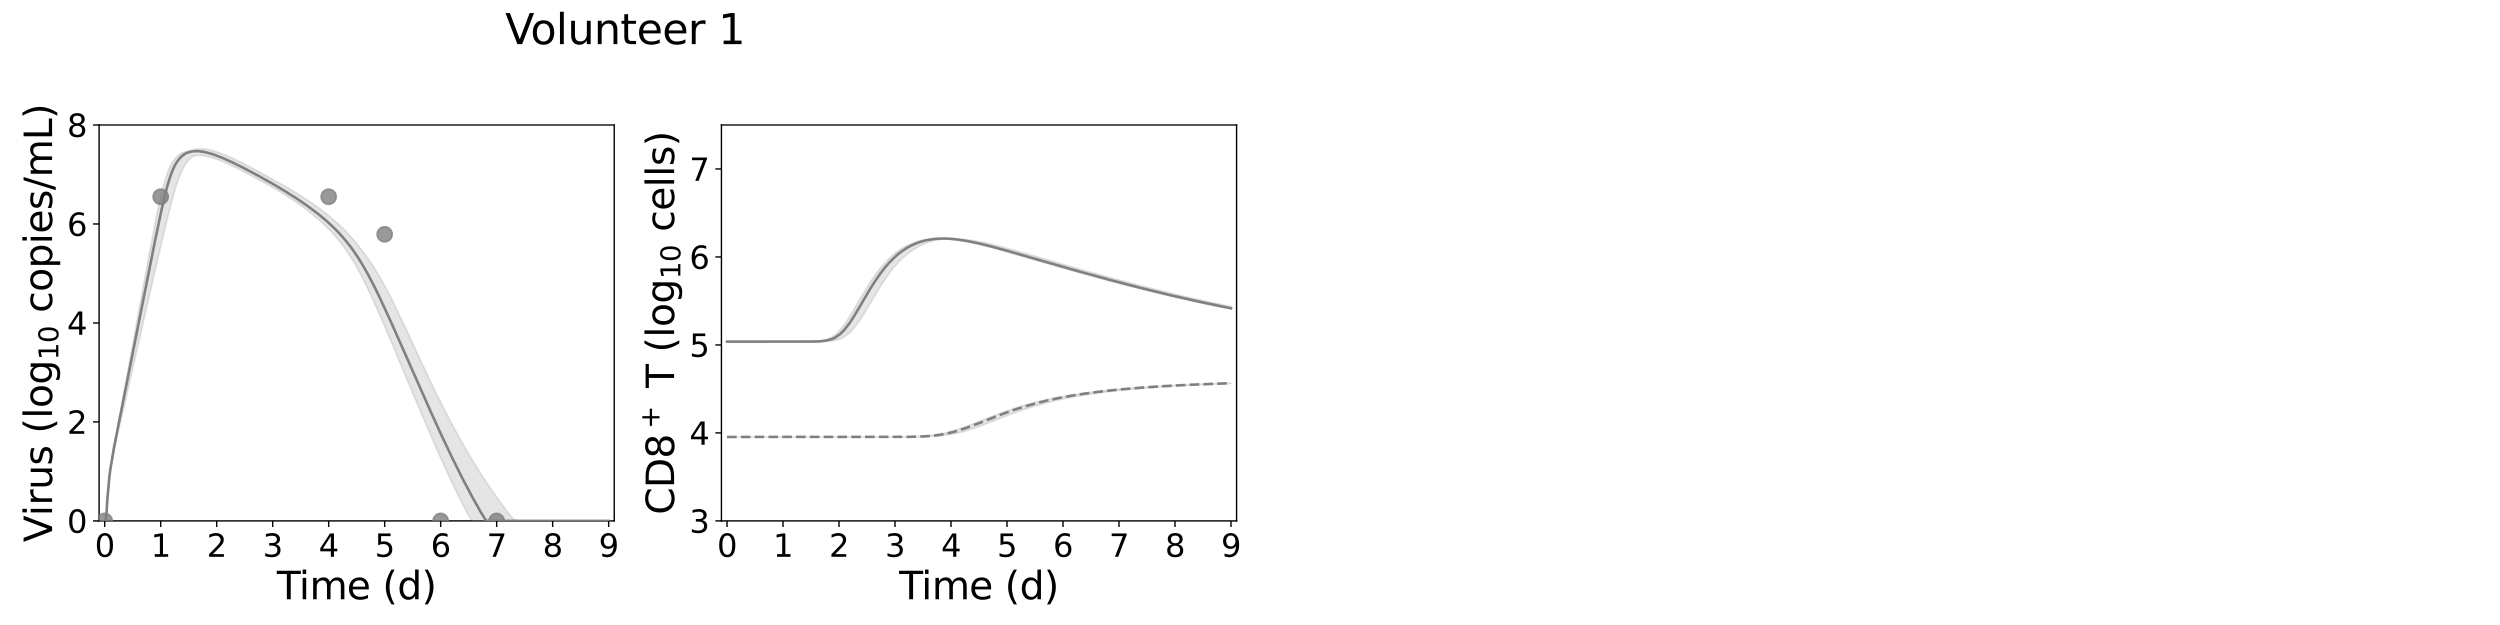 <?xml version="1.0" encoding="utf-8" standalone="no"?>
<!DOCTYPE svg PUBLIC "-//W3C//DTD SVG 1.1//EN"
  "http://www.w3.org/Graphics/SVG/1.1/DTD/svg11.dtd">
<svg xmlns:xlink="http://www.w3.org/1999/xlink" width="1440pt" height="360pt" viewBox="0 0 1440 360" xmlns="http://www.w3.org/2000/svg" version="1.1">
 <defs>
  <style type="text/css">*{stroke-linejoin: round; stroke-linecap: butt}</style>
 </defs>
 <g id="figure_1">
  <g id="patch_1">
   <path d="M 0 360 
L 1440 360 
L 1440 0 
L 0 0 
z
" style="fill: #ffffff"/>
  </g>
  <g id="axes_1">
   <g id="patch_2">
    <path d="M 57.08 300.04 
L 353.804 300.04 
L 353.804 72 
L 57.08 72 
z
" style="fill: #ffffff"/>
   </g>
   <g id="matplotlib.axis_1">
    <g id="xtick_1">
     <g id="line2d_1">
      <defs>
       <path id="m9ecac6d773" d="M 0 0 
L 0 3.5 
" style="stroke: #000000; stroke-width: 0.8"/>
      </defs>
      <g>
       <use xlink:href="#m9ecac6d773" x="60.305" y="300.04" style="stroke: #000000; stroke-width: 0.8"/>
      </g>
     </g>
     <g id="text_1">
      <!-- 0 -->
      <g transform="translate(54.579 320.717) scale(0.18 -0.18)">
       <defs>
        <path id="DejaVuSans-30" d="M 2034 4250 
Q 1547 4250 1301 3770 
Q 1056 3291 1056 2328 
Q 1056 1369 1301 889 
Q 1547 409 2034 409 
Q 2525 409 2770 889 
Q 3016 1369 3016 2328 
Q 3016 3291 2770 3770 
Q 2525 4250 2034 4250 
z
M 2034 4750 
Q 2819 4750 3233 4129 
Q 3647 3509 3647 2328 
Q 3647 1150 3233 529 
Q 2819 -91 2034 -91 
Q 1250 -91 836 529 
Q 422 1150 422 2328 
Q 422 3509 836 4129 
Q 1250 4750 2034 4750 
z
" transform="scale(0.016)"/>
       </defs>
       <use xlink:href="#DejaVuSans-30"/>
      </g>
     </g>
    </g>
    <g id="xtick_2">
     <g id="line2d_2">
      <g>
       <use xlink:href="#m9ecac6d773" x="92.558" y="300.04" style="stroke: #000000; stroke-width: 0.8"/>
      </g>
     </g>
     <g id="text_2">
      <!-- 1 -->
      <g transform="translate(86.832 320.717) scale(0.18 -0.18)">
       <defs>
        <path id="DejaVuSans-31" d="M 794 531 
L 1825 531 
L 1825 4091 
L 703 3866 
L 703 4441 
L 1819 4666 
L 2450 4666 
L 2450 531 
L 3481 531 
L 3481 0 
L 794 0 
L 794 531 
z
" transform="scale(0.016)"/>
       </defs>
       <use xlink:href="#DejaVuSans-31"/>
      </g>
     </g>
    </g>
    <g id="xtick_3">
     <g id="line2d_3">
      <g>
       <use xlink:href="#m9ecac6d773" x="124.81" y="300.04" style="stroke: #000000; stroke-width: 0.8"/>
      </g>
     </g>
     <g id="text_3">
      <!-- 2 -->
      <g transform="translate(119.084 320.717) scale(0.18 -0.18)">
       <defs>
        <path id="DejaVuSans-32" d="M 1228 531 
L 3431 531 
L 3431 0 
L 469 0 
L 469 531 
Q 828 903 1448 1529 
Q 2069 2156 2228 2338 
Q 2531 2678 2651 2914 
Q 2772 3150 2772 3378 
Q 2772 3750 2511 3984 
Q 2250 4219 1831 4219 
Q 1534 4219 1204 4116 
Q 875 4013 500 3803 
L 500 4441 
Q 881 4594 1212 4672 
Q 1544 4750 1819 4750 
Q 2544 4750 2975 4387 
Q 3406 4025 3406 3419 
Q 3406 3131 3298 2873 
Q 3191 2616 2906 2266 
Q 2828 2175 2409 1742 
Q 1991 1309 1228 531 
z
" transform="scale(0.016)"/>
       </defs>
       <use xlink:href="#DejaVuSans-32"/>
      </g>
     </g>
    </g>
    <g id="xtick_4">
     <g id="line2d_4">
      <g>
       <use xlink:href="#m9ecac6d773" x="157.063" y="300.04" style="stroke: #000000; stroke-width: 0.8"/>
      </g>
     </g>
     <g id="text_4">
      <!-- 3 -->
      <g transform="translate(151.337 320.717) scale(0.18 -0.18)">
       <defs>
        <path id="DejaVuSans-33" d="M 2597 2516 
Q 3050 2419 3304 2112 
Q 3559 1806 3559 1356 
Q 3559 666 3084 287 
Q 2609 -91 1734 -91 
Q 1441 -91 1130 -33 
Q 819 25 488 141 
L 488 750 
Q 750 597 1062 519 
Q 1375 441 1716 441 
Q 2309 441 2620 675 
Q 2931 909 2931 1356 
Q 2931 1769 2642 2001 
Q 2353 2234 1838 2234 
L 1294 2234 
L 1294 2753 
L 1863 2753 
Q 2328 2753 2575 2939 
Q 2822 3125 2822 3475 
Q 2822 3834 2567 4026 
Q 2313 4219 1838 4219 
Q 1578 4219 1281 4162 
Q 984 4106 628 3988 
L 628 4550 
Q 988 4650 1302 4700 
Q 1616 4750 1894 4750 
Q 2613 4750 3031 4423 
Q 3450 4097 3450 3541 
Q 3450 3153 3228 2886 
Q 3006 2619 2597 2516 
z
" transform="scale(0.016)"/>
       </defs>
       <use xlink:href="#DejaVuSans-33"/>
      </g>
     </g>
    </g>
    <g id="xtick_5">
     <g id="line2d_5">
      <g>
       <use xlink:href="#m9ecac6d773" x="189.315" y="300.04" style="stroke: #000000; stroke-width: 0.8"/>
      </g>
     </g>
     <g id="text_5">
      <!-- 4 -->
      <g transform="translate(183.589 320.717) scale(0.18 -0.18)">
       <defs>
        <path id="DejaVuSans-34" d="M 2419 4116 
L 825 1625 
L 2419 1625 
L 2419 4116 
z
M 2253 4666 
L 3047 4666 
L 3047 1625 
L 3713 1625 
L 3713 1100 
L 3047 1100 
L 3047 0 
L 2419 0 
L 2419 1100 
L 313 1100 
L 313 1709 
L 2253 4666 
z
" transform="scale(0.016)"/>
       </defs>
       <use xlink:href="#DejaVuSans-34"/>
      </g>
     </g>
    </g>
    <g id="xtick_6">
     <g id="line2d_6">
      <g>
       <use xlink:href="#m9ecac6d773" x="221.568" y="300.04" style="stroke: #000000; stroke-width: 0.8"/>
      </g>
     </g>
     <g id="text_6">
      <!-- 5 -->
      <g transform="translate(215.842 320.717) scale(0.18 -0.18)">
       <defs>
        <path id="DejaVuSans-35" d="M 691 4666 
L 3169 4666 
L 3169 4134 
L 1269 4134 
L 1269 2991 
Q 1406 3038 1543 3061 
Q 1681 3084 1819 3084 
Q 2600 3084 3056 2656 
Q 3513 2228 3513 1497 
Q 3513 744 3044 326 
Q 2575 -91 1722 -91 
Q 1428 -91 1123 -41 
Q 819 9 494 109 
L 494 744 
Q 775 591 1075 516 
Q 1375 441 1709 441 
Q 2250 441 2565 725 
Q 2881 1009 2881 1497 
Q 2881 1984 2565 2268 
Q 2250 2553 1709 2553 
Q 1456 2553 1204 2497 
Q 953 2441 691 2322 
L 691 4666 
z
" transform="scale(0.016)"/>
       </defs>
       <use xlink:href="#DejaVuSans-35"/>
      </g>
     </g>
    </g>
    <g id="xtick_7">
     <g id="line2d_7">
      <g>
       <use xlink:href="#m9ecac6d773" x="253.821" y="300.04" style="stroke: #000000; stroke-width: 0.8"/>
      </g>
     </g>
     <g id="text_7">
      <!-- 6 -->
      <g transform="translate(248.094 320.717) scale(0.18 -0.18)">
       <defs>
        <path id="DejaVuSans-36" d="M 2113 2584 
Q 1688 2584 1439 2293 
Q 1191 2003 1191 1497 
Q 1191 994 1439 701 
Q 1688 409 2113 409 
Q 2538 409 2786 701 
Q 3034 994 3034 1497 
Q 3034 2003 2786 2293 
Q 2538 2584 2113 2584 
z
M 3366 4563 
L 3366 3988 
Q 3128 4100 2886 4159 
Q 2644 4219 2406 4219 
Q 1781 4219 1451 3797 
Q 1122 3375 1075 2522 
Q 1259 2794 1537 2939 
Q 1816 3084 2150 3084 
Q 2853 3084 3261 2657 
Q 3669 2231 3669 1497 
Q 3669 778 3244 343 
Q 2819 -91 2113 -91 
Q 1303 -91 875 529 
Q 447 1150 447 2328 
Q 447 3434 972 4092 
Q 1497 4750 2381 4750 
Q 2619 4750 2861 4703 
Q 3103 4656 3366 4563 
z
" transform="scale(0.016)"/>
       </defs>
       <use xlink:href="#DejaVuSans-36"/>
      </g>
     </g>
    </g>
    <g id="xtick_8">
     <g id="line2d_8">
      <g>
       <use xlink:href="#m9ecac6d773" x="286.073" y="300.04" style="stroke: #000000; stroke-width: 0.8"/>
      </g>
     </g>
     <g id="text_8">
      <!-- 7 -->
      <g transform="translate(280.347 320.717) scale(0.18 -0.18)">
       <defs>
        <path id="DejaVuSans-37" d="M 525 4666 
L 3525 4666 
L 3525 4397 
L 1831 0 
L 1172 0 
L 2766 4134 
L 525 4134 
L 525 4666 
z
" transform="scale(0.016)"/>
       </defs>
       <use xlink:href="#DejaVuSans-37"/>
      </g>
     </g>
    </g>
    <g id="xtick_9">
     <g id="line2d_9">
      <g>
       <use xlink:href="#m9ecac6d773" x="318.326" y="300.04" style="stroke: #000000; stroke-width: 0.8"/>
      </g>
     </g>
     <g id="text_9">
      <!-- 8 -->
      <g transform="translate(312.599 320.717) scale(0.18 -0.18)">
       <defs>
        <path id="DejaVuSans-38" d="M 2034 2216 
Q 1584 2216 1326 1975 
Q 1069 1734 1069 1313 
Q 1069 891 1326 650 
Q 1584 409 2034 409 
Q 2484 409 2743 651 
Q 3003 894 3003 1313 
Q 3003 1734 2745 1975 
Q 2488 2216 2034 2216 
z
M 1403 2484 
Q 997 2584 770 2862 
Q 544 3141 544 3541 
Q 544 4100 942 4425 
Q 1341 4750 2034 4750 
Q 2731 4750 3128 4425 
Q 3525 4100 3525 3541 
Q 3525 3141 3298 2862 
Q 3072 2584 2669 2484 
Q 3125 2378 3379 2068 
Q 3634 1759 3634 1313 
Q 3634 634 3220 271 
Q 2806 -91 2034 -91 
Q 1263 -91 848 271 
Q 434 634 434 1313 
Q 434 1759 690 2068 
Q 947 2378 1403 2484 
z
M 1172 3481 
Q 1172 3119 1398 2916 
Q 1625 2713 2034 2713 
Q 2441 2713 2670 2916 
Q 2900 3119 2900 3481 
Q 2900 3844 2670 4047 
Q 2441 4250 2034 4250 
Q 1625 4250 1398 4047 
Q 1172 3844 1172 3481 
z
" transform="scale(0.016)"/>
       </defs>
       <use xlink:href="#DejaVuSans-38"/>
      </g>
     </g>
    </g>
    <g id="xtick_10">
     <g id="line2d_10">
      <g>
       <use xlink:href="#m9ecac6d773" x="350.578" y="300.04" style="stroke: #000000; stroke-width: 0.8"/>
      </g>
     </g>
     <g id="text_10">
      <!-- 9 -->
      <g transform="translate(344.852 320.717) scale(0.18 -0.18)">
       <defs>
        <path id="DejaVuSans-39" d="M 703 97 
L 703 672 
Q 941 559 1184 500 
Q 1428 441 1663 441 
Q 2288 441 2617 861 
Q 2947 1281 2994 2138 
Q 2813 1869 2534 1725 
Q 2256 1581 1919 1581 
Q 1219 1581 811 2004 
Q 403 2428 403 3163 
Q 403 3881 828 4315 
Q 1253 4750 1959 4750 
Q 2769 4750 3195 4129 
Q 3622 3509 3622 2328 
Q 3622 1225 3098 567 
Q 2575 -91 1691 -91 
Q 1453 -91 1209 -44 
Q 966 3 703 97 
z
M 1959 2075 
Q 2384 2075 2632 2365 
Q 2881 2656 2881 3163 
Q 2881 3666 2632 3958 
Q 2384 4250 1959 4250 
Q 1534 4250 1286 3958 
Q 1038 3666 1038 3163 
Q 1038 2656 1286 2365 
Q 1534 2075 1959 2075 
z
" transform="scale(0.016)"/>
       </defs>
       <use xlink:href="#DejaVuSans-39"/>
      </g>
     </g>
    </g>
    <g id="text_11">
     <!-- Time (d) -->
     <g transform="translate(159.465 345.177) scale(0.22 -0.22)">
      <defs>
       <path id="DejaVuSans-54" d="M -19 4666 
L 3928 4666 
L 3928 4134 
L 2272 4134 
L 2272 0 
L 1638 0 
L 1638 4134 
L -19 4134 
L -19 4666 
z
" transform="scale(0.016)"/>
       <path id="DejaVuSans-69" d="M 603 3500 
L 1178 3500 
L 1178 0 
L 603 0 
L 603 3500 
z
M 603 4863 
L 1178 4863 
L 1178 4134 
L 603 4134 
L 603 4863 
z
" transform="scale(0.016)"/>
       <path id="DejaVuSans-6d" d="M 3328 2828 
Q 3544 3216 3844 3400 
Q 4144 3584 4550 3584 
Q 5097 3584 5394 3201 
Q 5691 2819 5691 2113 
L 5691 0 
L 5113 0 
L 5113 2094 
Q 5113 2597 4934 2840 
Q 4756 3084 4391 3084 
Q 3944 3084 3684 2787 
Q 3425 2491 3425 1978 
L 3425 0 
L 2847 0 
L 2847 2094 
Q 2847 2600 2669 2842 
Q 2491 3084 2119 3084 
Q 1678 3084 1418 2786 
Q 1159 2488 1159 1978 
L 1159 0 
L 581 0 
L 581 3500 
L 1159 3500 
L 1159 2956 
Q 1356 3278 1631 3431 
Q 1906 3584 2284 3584 
Q 2666 3584 2933 3390 
Q 3200 3197 3328 2828 
z
" transform="scale(0.016)"/>
       <path id="DejaVuSans-65" d="M 3597 1894 
L 3597 1613 
L 953 1613 
Q 991 1019 1311 708 
Q 1631 397 2203 397 
Q 2534 397 2845 478 
Q 3156 559 3463 722 
L 3463 178 
Q 3153 47 2828 -22 
Q 2503 -91 2169 -91 
Q 1331 -91 842 396 
Q 353 884 353 1716 
Q 353 2575 817 3079 
Q 1281 3584 2069 3584 
Q 2775 3584 3186 3129 
Q 3597 2675 3597 1894 
z
M 3022 2063 
Q 3016 2534 2758 2815 
Q 2500 3097 2075 3097 
Q 1594 3097 1305 2825 
Q 1016 2553 972 2059 
L 3022 2063 
z
" transform="scale(0.016)"/>
       <path id="DejaVuSans-20" transform="scale(0.016)"/>
       <path id="DejaVuSans-28" d="M 1984 4856 
Q 1566 4138 1362 3434 
Q 1159 2731 1159 2009 
Q 1159 1288 1364 580 
Q 1569 -128 1984 -844 
L 1484 -844 
Q 1016 -109 783 600 
Q 550 1309 550 2009 
Q 550 2706 781 3412 
Q 1013 4119 1484 4856 
L 1984 4856 
z
" transform="scale(0.016)"/>
       <path id="DejaVuSans-64" d="M 2906 2969 
L 2906 4863 
L 3481 4863 
L 3481 0 
L 2906 0 
L 2906 525 
Q 2725 213 2448 61 
Q 2172 -91 1784 -91 
Q 1150 -91 751 415 
Q 353 922 353 1747 
Q 353 2572 751 3078 
Q 1150 3584 1784 3584 
Q 2172 3584 2448 3432 
Q 2725 3281 2906 2969 
z
M 947 1747 
Q 947 1113 1208 752 
Q 1469 391 1925 391 
Q 2381 391 2643 752 
Q 2906 1113 2906 1747 
Q 2906 2381 2643 2742 
Q 2381 3103 1925 3103 
Q 1469 3103 1208 2742 
Q 947 2381 947 1747 
z
" transform="scale(0.016)"/>
       <path id="DejaVuSans-29" d="M 513 4856 
L 1013 4856 
Q 1481 4119 1714 3412 
Q 1947 2706 1947 2009 
Q 1947 1309 1714 600 
Q 1481 -109 1013 -844 
L 513 -844 
Q 928 -128 1133 580 
Q 1338 1288 1338 2009 
Q 1338 2731 1133 3434 
Q 928 4138 513 4856 
z
" transform="scale(0.016)"/>
      </defs>
      <use xlink:href="#DejaVuSans-54"/>
      <use xlink:href="#DejaVuSans-69" x="57.959"/>
      <use xlink:href="#DejaVuSans-6d" x="85.742"/>
      <use xlink:href="#DejaVuSans-65" x="183.154"/>
      <use xlink:href="#DejaVuSans-20" x="244.678"/>
      <use xlink:href="#DejaVuSans-28" x="276.465"/>
      <use xlink:href="#DejaVuSans-64" x="315.479"/>
      <use xlink:href="#DejaVuSans-29" x="378.955"/>
     </g>
    </g>
   </g>
   <g id="matplotlib.axis_2">
    <g id="ytick_1">
     <g id="line2d_11">
      <defs>
       <path id="m57fe2c5d09" d="M 0 0 
L -3.5 0 
" style="stroke: #000000; stroke-width: 0.8"/>
      </defs>
      <g>
       <use xlink:href="#m57fe2c5d09" x="57.08" y="300.04" style="stroke: #000000; stroke-width: 0.8"/>
      </g>
     </g>
     <g id="text_12">
      <!-- 0 -->
      <g transform="translate(38.627 306.879) scale(0.18 -0.18)">
       <use xlink:href="#DejaVuSans-30"/>
      </g>
     </g>
    </g>
    <g id="ytick_2">
     <g id="line2d_12">
      <g>
       <use xlink:href="#m57fe2c5d09" x="57.08" y="243.03" style="stroke: #000000; stroke-width: 0.8"/>
      </g>
     </g>
     <g id="text_13">
      <!-- 2 -->
      <g transform="translate(38.627 249.869) scale(0.18 -0.18)">
       <use xlink:href="#DejaVuSans-32"/>
      </g>
     </g>
    </g>
    <g id="ytick_3">
     <g id="line2d_13">
      <g>
       <use xlink:href="#m57fe2c5d09" x="57.08" y="186.02" style="stroke: #000000; stroke-width: 0.8"/>
      </g>
     </g>
     <g id="text_14">
      <!-- 4 -->
      <g transform="translate(38.627 192.859) scale(0.18 -0.18)">
       <use xlink:href="#DejaVuSans-34"/>
      </g>
     </g>
    </g>
    <g id="ytick_4">
     <g id="line2d_14">
      <g>
       <use xlink:href="#m57fe2c5d09" x="57.08" y="129.01" style="stroke: #000000; stroke-width: 0.8"/>
      </g>
     </g>
     <g id="text_15">
      <!-- 6 -->
      <g transform="translate(38.627 135.849) scale(0.18 -0.18)">
       <use xlink:href="#DejaVuSans-36"/>
      </g>
     </g>
    </g>
    <g id="ytick_5">
     <g id="line2d_15">
      <g>
       <use xlink:href="#m57fe2c5d09" x="57.08" y="72" style="stroke: #000000; stroke-width: 0.8"/>
      </g>
     </g>
     <g id="text_16">
      <!-- 8 -->
      <g transform="translate(38.627 78.839) scale(0.18 -0.18)">
       <use xlink:href="#DejaVuSans-38"/>
      </g>
     </g>
    </g>
    <g id="text_17">
     <!-- Virus (log$_{10}$ copies/mL) -->
     <g transform="translate(30.008 312.3) rotate(-90) scale(0.22 -0.22)">
      <defs>
       <path id="DejaVuSans-56" d="M 1831 0 
L 50 4666 
L 709 4666 
L 2188 738 
L 3669 4666 
L 4325 4666 
L 2547 0 
L 1831 0 
z
" transform="scale(0.016)"/>
       <path id="DejaVuSans-72" d="M 2631 2963 
Q 2534 3019 2420 3045 
Q 2306 3072 2169 3072 
Q 1681 3072 1420 2755 
Q 1159 2438 1159 1844 
L 1159 0 
L 581 0 
L 581 3500 
L 1159 3500 
L 1159 2956 
Q 1341 3275 1631 3429 
Q 1922 3584 2338 3584 
Q 2397 3584 2469 3576 
Q 2541 3569 2628 3553 
L 2631 2963 
z
" transform="scale(0.016)"/>
       <path id="DejaVuSans-75" d="M 544 1381 
L 544 3500 
L 1119 3500 
L 1119 1403 
Q 1119 906 1312 657 
Q 1506 409 1894 409 
Q 2359 409 2629 706 
Q 2900 1003 2900 1516 
L 2900 3500 
L 3475 3500 
L 3475 0 
L 2900 0 
L 2900 538 
Q 2691 219 2414 64 
Q 2138 -91 1772 -91 
Q 1169 -91 856 284 
Q 544 659 544 1381 
z
M 1991 3584 
L 1991 3584 
z
" transform="scale(0.016)"/>
       <path id="DejaVuSans-73" d="M 2834 3397 
L 2834 2853 
Q 2591 2978 2328 3040 
Q 2066 3103 1784 3103 
Q 1356 3103 1142 2972 
Q 928 2841 928 2578 
Q 928 2378 1081 2264 
Q 1234 2150 1697 2047 
L 1894 2003 
Q 2506 1872 2764 1633 
Q 3022 1394 3022 966 
Q 3022 478 2636 193 
Q 2250 -91 1575 -91 
Q 1294 -91 989 -36 
Q 684 19 347 128 
L 347 722 
Q 666 556 975 473 
Q 1284 391 1588 391 
Q 1994 391 2212 530 
Q 2431 669 2431 922 
Q 2431 1156 2273 1281 
Q 2116 1406 1581 1522 
L 1381 1569 
Q 847 1681 609 1914 
Q 372 2147 372 2553 
Q 372 3047 722 3315 
Q 1072 3584 1716 3584 
Q 2034 3584 2315 3537 
Q 2597 3491 2834 3397 
z
" transform="scale(0.016)"/>
       <path id="DejaVuSans-6c" d="M 603 4863 
L 1178 4863 
L 1178 0 
L 603 0 
L 603 4863 
z
" transform="scale(0.016)"/>
       <path id="DejaVuSans-6f" d="M 1959 3097 
Q 1497 3097 1228 2736 
Q 959 2375 959 1747 
Q 959 1119 1226 758 
Q 1494 397 1959 397 
Q 2419 397 2687 759 
Q 2956 1122 2956 1747 
Q 2956 2369 2687 2733 
Q 2419 3097 1959 3097 
z
M 1959 3584 
Q 2709 3584 3137 3096 
Q 3566 2609 3566 1747 
Q 3566 888 3137 398 
Q 2709 -91 1959 -91 
Q 1206 -91 779 398 
Q 353 888 353 1747 
Q 353 2609 779 3096 
Q 1206 3584 1959 3584 
z
" transform="scale(0.016)"/>
       <path id="DejaVuSans-67" d="M 2906 1791 
Q 2906 2416 2648 2759 
Q 2391 3103 1925 3103 
Q 1463 3103 1205 2759 
Q 947 2416 947 1791 
Q 947 1169 1205 825 
Q 1463 481 1925 481 
Q 2391 481 2648 825 
Q 2906 1169 2906 1791 
z
M 3481 434 
Q 3481 -459 3084 -895 
Q 2688 -1331 1869 -1331 
Q 1566 -1331 1297 -1286 
Q 1028 -1241 775 -1147 
L 775 -588 
Q 1028 -725 1275 -790 
Q 1522 -856 1778 -856 
Q 2344 -856 2625 -561 
Q 2906 -266 2906 331 
L 2906 616 
Q 2728 306 2450 153 
Q 2172 0 1784 0 
Q 1141 0 747 490 
Q 353 981 353 1791 
Q 353 2603 747 3093 
Q 1141 3584 1784 3584 
Q 2172 3584 2450 3431 
Q 2728 3278 2906 2969 
L 2906 3500 
L 3481 3500 
L 3481 434 
z
" transform="scale(0.016)"/>
       <path id="DejaVuSans-63" d="M 3122 3366 
L 3122 2828 
Q 2878 2963 2633 3030 
Q 2388 3097 2138 3097 
Q 1578 3097 1268 2742 
Q 959 2388 959 1747 
Q 959 1106 1268 751 
Q 1578 397 2138 397 
Q 2388 397 2633 464 
Q 2878 531 3122 666 
L 3122 134 
Q 2881 22 2623 -34 
Q 2366 -91 2075 -91 
Q 1284 -91 818 406 
Q 353 903 353 1747 
Q 353 2603 823 3093 
Q 1294 3584 2113 3584 
Q 2378 3584 2631 3529 
Q 2884 3475 3122 3366 
z
" transform="scale(0.016)"/>
       <path id="DejaVuSans-70" d="M 1159 525 
L 1159 -1331 
L 581 -1331 
L 581 3500 
L 1159 3500 
L 1159 2969 
Q 1341 3281 1617 3432 
Q 1894 3584 2278 3584 
Q 2916 3584 3314 3078 
Q 3713 2572 3713 1747 
Q 3713 922 3314 415 
Q 2916 -91 2278 -91 
Q 1894 -91 1617 61 
Q 1341 213 1159 525 
z
M 3116 1747 
Q 3116 2381 2855 2742 
Q 2594 3103 2138 3103 
Q 1681 3103 1420 2742 
Q 1159 2381 1159 1747 
Q 1159 1113 1420 752 
Q 1681 391 2138 391 
Q 2594 391 2855 752 
Q 3116 1113 3116 1747 
z
" transform="scale(0.016)"/>
       <path id="DejaVuSans-2f" d="M 1625 4666 
L 2156 4666 
L 531 -594 
L 0 -594 
L 1625 4666 
z
" transform="scale(0.016)"/>
       <path id="DejaVuSans-4c" d="M 628 4666 
L 1259 4666 
L 1259 531 
L 3531 531 
L 3531 0 
L 628 0 
L 628 4666 
z
" transform="scale(0.016)"/>
      </defs>
      <use xlink:href="#DejaVuSans-56" transform="translate(0 0.016)"/>
      <use xlink:href="#DejaVuSans-69" transform="translate(68.408 0.016)"/>
      <use xlink:href="#DejaVuSans-72" transform="translate(96.191 0.016)"/>
      <use xlink:href="#DejaVuSans-75" transform="translate(137.305 0.016)"/>
      <use xlink:href="#DejaVuSans-73" transform="translate(200.684 0.016)"/>
      <use xlink:href="#DejaVuSans-20" transform="translate(252.783 0.016)"/>
      <use xlink:href="#DejaVuSans-28" transform="translate(284.57 0.016)"/>
      <use xlink:href="#DejaVuSans-6c" transform="translate(323.584 0.016)"/>
      <use xlink:href="#DejaVuSans-6f" transform="translate(351.367 0.016)"/>
      <use xlink:href="#DejaVuSans-67" transform="translate(412.549 0.016)"/>
      <use xlink:href="#DejaVuSans-31" transform="translate(476.982 -16.391) scale(0.7)"/>
      <use xlink:href="#DejaVuSans-30" transform="translate(521.519 -16.391) scale(0.7)"/>
      <use xlink:href="#DejaVuSans-20" transform="translate(568.789 0.016)"/>
      <use xlink:href="#DejaVuSans-63" transform="translate(600.576 0.016)"/>
      <use xlink:href="#DejaVuSans-6f" transform="translate(655.557 0.016)"/>
      <use xlink:href="#DejaVuSans-70" transform="translate(716.738 0.016)"/>
      <use xlink:href="#DejaVuSans-69" transform="translate(780.215 0.016)"/>
      <use xlink:href="#DejaVuSans-65" transform="translate(807.998 0.016)"/>
      <use xlink:href="#DejaVuSans-73" transform="translate(869.521 0.016)"/>
      <use xlink:href="#DejaVuSans-2f" transform="translate(921.621 0.016)"/>
      <use xlink:href="#DejaVuSans-6d" transform="translate(955.312 0.016)"/>
      <use xlink:href="#DejaVuSans-4c" transform="translate(1052.725 0.016)"/>
      <use xlink:href="#DejaVuSans-29" transform="translate(1108.438 0.016)"/>
     </g>
    </g>
   </g>
   <g id="patch_3">
    <path d="M 57.08 300.04 
L 57.08 72 
" style="fill: none; stroke: #000000; stroke-width: 0.8; stroke-linejoin: miter; stroke-linecap: square"/>
   </g>
   <g id="patch_4">
    <path d="M 353.804 300.04 
L 353.804 72 
" style="fill: none; stroke: #000000; stroke-width: 0.8; stroke-linejoin: miter; stroke-linecap: square"/>
   </g>
   <g id="patch_5">
    <path d="M 57.08 300.04 
L 353.804 300.04 
" style="fill: none; stroke: #000000; stroke-width: 0.8; stroke-linejoin: miter; stroke-linecap: square"/>
   </g>
   <g id="patch_6">
    <path d="M 57.08 72 
L 353.804 72 
" style="fill: none; stroke: #000000; stroke-width: 0.8; stroke-linejoin: miter; stroke-linecap: square"/>
   </g>
   <g id="PolyCollection_1">
    <defs>
     <path id="m3e05717e38" d="M 60.305 -59.96 
L 60.305 -59.96 
L 60.306 -59.96 
L 60.309 -59.96 
L 60.346 -59.96 
L 60.595 -59.96 
L 60.748 -59.96 
L 61.371 -63.235 
L 61.74 -69.588 
L 63.001 -83.675 
L 63.58 -88.163 
L 65.016 -96.758 
L 65.699 -100.352 
L 67.09 -106.926 
L 67.868 -110.374 
L 69.283 -116.537 
L 70.134 -120.245 
L 71.539 -126.36 
L 72.448 -130.333 
L 73.851 -136.447 
L 74.802 -140.612 
L 76.199 -146.697 
L 77.181 -150.999 
L 78.716 -157.693 
L 79.68 -161.922 
L 81.007 -167.722 
L 82.009 -172.094 
L 83.455 -178.407 
L 84.45 -182.746 
L 85.793 -188.617 
L 86.811 -193.043 
L 88.258 -199.35 
L 89.268 -203.728 
L 90.638 -209.681 
L 91.677 -214.165 
L 93.169 -220.565 
L 94.217 -225.019 
L 95.642 -230.977 
L 96.718 -235.401 
L 98.257 -241.451 
L 99.369 -245.694 
L 100.488 -249.65 
L 101.462 -252.795 
L 102.435 -255.762 
L 103.246 -258.025 
L 104.057 -259.943 
L 104.776 -261.643 
L 105.494 -263.082 
L 106.139 -264.307 
L 106.676 -265.145 
L 107.126 -265.847 
L 107.578 -266.49 
L 107.952 -266.966 
L 108.377 -267.506 
L 110.136 -269.21 
L 110.922 -269.792 
L 113.042 -270.426 
L 114.027 -270.478 
L 116.458 -270.379 
L 117.683 -270.206 
L 120.908 -269.527 
L 122.415 -269.08 
L 125.64 -267.992 
L 127.617 -267.202 
L 130.842 -265.781 
L 133.397 -264.593 
L 136.623 -263.016 
L 139.848 -261.393 
L 143.073 -259.719 
L 146.298 -258.012 
L 148.815 -256.652 
L 151.348 -255.261 
L 153.88 -253.849 
L 156.713 -252.241 
L 158.937 -250.955 
L 161.161 -249.641 
L 163.756 -248.054 
L 165.821 -246.758 
L 169.046 -244.629 
L 171.021 -243.259 
L 174.246 -240.943 
L 176.71 -239.092 
L 179.935 -236.547 
L 183.161 -233.835 
L 186.386 -230.918 
L 189.611 -227.748 
L 192.836 -224.264 
L 196.062 -220.392 
L 199.287 -216.048 
L 202.512 -211.153 
L 205.737 -205.663 
L 208.963 -199.592 
L 212.188 -193.02 
L 215.413 -186.054 
L 218.638 -178.803 
L 221.864 -171.355 
L 225.089 -163.776 
L 228.314 -156.118 
L 231.54 -148.419 
L 234.765 -140.712 
L 237.99 -133.025 
L 241.215 -125.384 
L 244.441 -117.814 
L 247.666 -110.283 
L 250.891 -102.855 
L 254.116 -95.58 
L 257.342 -88.483 
L 260.567 -81.624 
L 263.792 -74.974 
L 266.636 -69.318 
L 269.546 -63.69 
L 272.003 -59.96 
L 274.665 -59.96 
L 276.873 -59.96 
L 280.098 -59.96 
L 282.704 -59.96 
L 285.929 -59.96 
L 289.154 -59.96 
L 292.38 -59.96 
L 295.605 -59.96 
L 298.83 -59.96 
L 302.055 -59.96 
L 305.281 -59.96 
L 308.506 -59.96 
L 311.731 -59.96 
L 314.956 -59.96 
L 318.182 -59.96 
L 321.407 -59.96 
L 324.632 -59.96 
L 327.857 -59.96 
L 331.083 -59.96 
L 334.308 -59.96 
L 337.533 -59.96 
L 340.759 -59.96 
L 343.984 -59.96 
L 347.209 -59.96 
L 350.434 -59.96 
L 350.578 -59.96 
L 350.578 -59.96 
L 350.578 -59.96 
L 350.434 -59.96 
L 347.209 -59.96 
L 343.984 -59.96 
L 340.759 -59.96 
L 337.533 -59.96 
L 334.308 -59.96 
L 331.083 -59.96 
L 327.857 -59.96 
L 324.632 -59.96 
L 321.407 -59.96 
L 318.182 -59.96 
L 314.956 -59.96 
L 311.731 -59.96 
L 308.506 -59.96 
L 305.281 -59.96 
L 302.055 -59.96 
L 298.83 -59.96 
L 295.605 -61.021 
L 292.38 -65.062 
L 289.154 -69.376 
L 285.929 -73.853 
L 282.704 -78.487 
L 280.098 -82.36 
L 276.873 -87.304 
L 274.665 -90.79 
L 272.003 -95.106 
L 269.546 -99.22 
L 266.636 -104.246 
L 263.792 -109.32 
L 260.567 -115.259 
L 257.342 -121.399 
L 254.116 -127.732 
L 250.891 -134.244 
L 247.666 -140.915 
L 244.441 -147.717 
L 241.215 -154.617 
L 237.99 -161.573 
L 234.765 -168.533 
L 231.54 -175.433 
L 228.314 -182.197 
L 225.089 -188.733 
L 221.864 -194.942 
L 218.638 -200.73 
L 215.413 -206.03 
L 212.188 -210.818 
L 208.963 -215.118 
L 205.737 -219.32 
L 202.512 -223.199 
L 199.287 -226.706 
L 196.062 -229.901 
L 192.836 -232.84 
L 189.611 -235.568 
L 186.386 -238.12 
L 183.161 -240.526 
L 179.935 -242.809 
L 176.71 -244.987 
L 174.246 -246.597 
L 171.021 -248.62 
L 169.046 -249.831 
L 165.821 -251.755 
L 163.756 -252.962 
L 161.161 -254.444 
L 158.937 -255.695 
L 156.713 -256.926 
L 153.88 -258.466 
L 151.348 -259.879 
L 148.815 -261.279 
L 146.298 -262.641 
L 143.073 -264.35 
L 139.848 -266.004 
L 136.623 -267.584 
L 133.397 -269.098 
L 130.842 -270.213 
L 127.617 -271.497 
L 125.64 -272.231 
L 122.415 -273.228 
L 120.908 -273.606 
L 117.683 -274.169 
L 116.458 -274.275 
L 114.027 -274.263 
L 113.042 -274.158 
L 110.922 -273.683 
L 110.136 -273.421 
L 108.377 -273.052 
L 107.952 -272.98 
L 107.578 -272.9 
L 107.126 -272.791 
L 106.676 -272.665 
L 106.139 -272.49 
L 105.494 -272.239 
L 104.776 -271.906 
L 104.057 -271.512 
L 103.246 -270.971 
L 102.435 -270.329 
L 101.462 -269.41 
L 100.488 -268.268 
L 99.369 -266.675 
L 98.257 -264.699 
L 96.718 -261.205 
L 95.642 -258.086 
L 94.217 -253.334 
L 93.169 -249.178 
L 91.677 -242.686 
L 90.638 -237.674 
L 89.268 -230.837 
L 88.258 -225.578 
L 86.811 -217.947 
L 85.793 -212.467 
L 84.45 -205.238 
L 83.455 -199.835 
L 82.009 -191.987 
L 81.007 -186.512 
L 79.68 -179.301 
L 78.716 -174.043 
L 77.181 -165.674 
L 76.199 -160.298 
L 74.802 -152.69 
L 73.851 -147.5 
L 72.448 -139.853 
L 71.539 -134.906 
L 70.134 -127.251 
L 69.283 -122.631 
L 67.868 -114.94 
L 67.09 -110.722 
L 65.699 -103.063 
L 65.016 -99.199 
L 63.58 -90.036 
L 63.001 -85.553 
L 61.74 -71.304 
L 61.371 -64.833 
L 60.748 -60.024 
L 60.595 -59.96 
L 60.346 -59.96 
L 60.309 -59.96 
L 60.306 -59.96 
L 60.305 -59.96 
z
" style="stroke: #808080; stroke-opacity: 0.2"/>
    </defs>
    <g clip-path="url(#p57597a1eb5)">
     <use xlink:href="#m3e05717e38" x="0" y="360" style="fill: #808080; fill-opacity: 0.2; stroke: #808080; stroke-opacity: 0.2"/>
    </g>
   </g>
   <g id="PathCollection_1">
    <defs>
     <path id="m751df921da" d="M 0 4.33 
C 1.148 4.33 2.25 3.874 3.062 3.062 
C 3.874 2.25 4.33 1.148 4.33 0 
C 4.33 -1.148 3.874 -2.25 3.062 -3.062 
C 2.25 -3.874 1.148 -4.33 0 -4.33 
C -1.148 -4.33 -2.25 -3.874 -3.062 -3.062 
C -3.874 -2.25 -4.33 -1.148 -4.33 0 
C -4.33 1.148 -3.874 2.25 -3.062 3.062 
C -2.25 3.874 -1.148 4.33 0 4.33 
z
" style="stroke: #808080; stroke-opacity: 0.8"/>
    </defs>
    <g clip-path="url(#p57597a1eb5)">
     <use xlink:href="#m751df921da" x="60.305" y="300.04" style="fill: #808080; fill-opacity: 0.8; stroke: #808080; stroke-opacity: 0.8"/>
     <use xlink:href="#m751df921da" x="92.558" y="113.314" style="fill: #808080; fill-opacity: 0.8; stroke: #808080; stroke-opacity: 0.8"/>
     <use xlink:href="#m751df921da" x="124.81" y="32.129" style="fill: #808080; fill-opacity: 0.8; stroke: #808080; stroke-opacity: 0.8"/>
     <use xlink:href="#m751df921da" x="157.063" y="59.191" style="fill: #808080; fill-opacity: 0.8; stroke: #808080; stroke-opacity: 0.8"/>
     <use xlink:href="#m751df921da" x="189.315" y="113.314" style="fill: #808080; fill-opacity: 0.8; stroke: #808080; stroke-opacity: 0.8"/>
     <use xlink:href="#m751df921da" x="221.568" y="134.964" style="fill: #808080; fill-opacity: 0.8; stroke: #808080; stroke-opacity: 0.8"/>
     <use xlink:href="#m751df921da" x="253.821" y="300.04" style="fill: #808080; fill-opacity: 0.8; stroke: #808080; stroke-opacity: 0.8"/>
     <use xlink:href="#m751df921da" x="286.073" y="300.04" style="fill: #808080; fill-opacity: 0.8; stroke: #808080; stroke-opacity: 0.8"/>
    </g>
   </g>
   <g id="line2d_16">
    <path d="M 60.305 300.04 
L 60.748 300.04 
L 61.371 295.621 
L 61.74 288.75 
L 63.001 274.53 
L 63.58 270.118 
L 65.699 257.65 
L 72.448 223.516 
L 89.268 138.859 
L 93.169 120.282 
L 95.642 109.885 
L 96.718 105.95 
L 98.257 101.103 
L 99.369 98.19 
L 100.488 95.746 
L 101.462 93.977 
L 103.246 91.465 
L 104.776 89.913 
L 106.139 88.892 
L 107.578 88.11 
L 108.377 87.785 
L 110.922 87.16 
L 114.027 87.041 
L 117.683 87.521 
L 122.415 88.797 
L 127.617 90.743 
L 133.397 93.314 
L 139.848 96.493 
L 148.815 101.246 
L 156.713 105.679 
L 163.756 109.848 
L 171.021 114.441 
L 176.71 118.325 
L 183.161 123.157 
L 186.386 125.799 
L 189.611 128.634 
L 192.836 131.704 
L 196.062 135.062 
L 199.287 138.773 
L 202.512 142.912 
L 205.737 147.549 
L 208.963 152.73 
L 212.188 158.45 
L 215.413 164.649 
L 218.638 171.234 
L 225.089 185.176 
L 234.765 207.006 
L 247.666 236.179 
L 254.116 250.324 
L 260.567 263.932 
L 266.636 276.089 
L 272.003 286.224 
L 276.873 294.898 
L 280.098 300.04 
L 350.578 300.04 
L 350.578 300.04 
" clip-path="url(#p57597a1eb5)" style="fill: none; stroke: #808080; stroke-width: 1.5; stroke-linecap: square"/>
   </g>
  </g>
  <g id="axes_2">
   <g id="patch_7">
    <path d="M 415.545 300.04 
L 712.269 300.04 
L 712.269 72 
L 415.545 72 
z
" style="fill: #ffffff"/>
   </g>
   <g id="matplotlib.axis_3">
    <g id="xtick_11">
     <g id="line2d_17">
      <g>
       <use xlink:href="#m9ecac6d773" x="418.771" y="300.04" style="stroke: #000000; stroke-width: 0.8"/>
      </g>
     </g>
     <g id="text_18">
      <!-- 0 -->
      <g transform="translate(413.044 320.717) scale(0.18 -0.18)">
       <use xlink:href="#DejaVuSans-30"/>
      </g>
     </g>
    </g>
    <g id="xtick_12">
     <g id="line2d_18">
      <g>
       <use xlink:href="#m9ecac6d773" x="451.023" y="300.04" style="stroke: #000000; stroke-width: 0.8"/>
      </g>
     </g>
     <g id="text_19">
      <!-- 1 -->
      <g transform="translate(445.297 320.717) scale(0.18 -0.18)">
       <use xlink:href="#DejaVuSans-31"/>
      </g>
     </g>
    </g>
    <g id="xtick_13">
     <g id="line2d_19">
      <g>
       <use xlink:href="#m9ecac6d773" x="483.276" y="300.04" style="stroke: #000000; stroke-width: 0.8"/>
      </g>
     </g>
     <g id="text_20">
      <!-- 2 -->
      <g transform="translate(477.55 320.717) scale(0.18 -0.18)">
       <use xlink:href="#DejaVuSans-32"/>
      </g>
     </g>
    </g>
    <g id="xtick_14">
     <g id="line2d_20">
      <g>
       <use xlink:href="#m9ecac6d773" x="515.528" y="300.04" style="stroke: #000000; stroke-width: 0.8"/>
      </g>
     </g>
     <g id="text_21">
      <!-- 3 -->
      <g transform="translate(509.802 320.717) scale(0.18 -0.18)">
       <use xlink:href="#DejaVuSans-33"/>
      </g>
     </g>
    </g>
    <g id="xtick_15">
     <g id="line2d_21">
      <g>
       <use xlink:href="#m9ecac6d773" x="547.781" y="300.04" style="stroke: #000000; stroke-width: 0.8"/>
      </g>
     </g>
     <g id="text_22">
      <!-- 4 -->
      <g transform="translate(542.055 320.717) scale(0.18 -0.18)">
       <use xlink:href="#DejaVuSans-34"/>
      </g>
     </g>
    </g>
    <g id="xtick_16">
     <g id="line2d_22">
      <g>
       <use xlink:href="#m9ecac6d773" x="580.034" y="300.04" style="stroke: #000000; stroke-width: 0.8"/>
      </g>
     </g>
     <g id="text_23">
      <!-- 5 -->
      <g transform="translate(574.307 320.717) scale(0.18 -0.18)">
       <use xlink:href="#DejaVuSans-35"/>
      </g>
     </g>
    </g>
    <g id="xtick_17">
     <g id="line2d_23">
      <g>
       <use xlink:href="#m9ecac6d773" x="612.286" y="300.04" style="stroke: #000000; stroke-width: 0.8"/>
      </g>
     </g>
     <g id="text_24">
      <!-- 6 -->
      <g transform="translate(606.56 320.717) scale(0.18 -0.18)">
       <use xlink:href="#DejaVuSans-36"/>
      </g>
     </g>
    </g>
    <g id="xtick_18">
     <g id="line2d_24">
      <g>
       <use xlink:href="#m9ecac6d773" x="644.539" y="300.04" style="stroke: #000000; stroke-width: 0.8"/>
      </g>
     </g>
     <g id="text_25">
      <!-- 7 -->
      <g transform="translate(638.812 320.717) scale(0.18 -0.18)">
       <use xlink:href="#DejaVuSans-37"/>
      </g>
     </g>
    </g>
    <g id="xtick_19">
     <g id="line2d_25">
      <g>
       <use xlink:href="#m9ecac6d773" x="676.791" y="300.04" style="stroke: #000000; stroke-width: 0.8"/>
      </g>
     </g>
     <g id="text_26">
      <!-- 8 -->
      <g transform="translate(671.065 320.717) scale(0.18 -0.18)">
       <use xlink:href="#DejaVuSans-38"/>
      </g>
     </g>
    </g>
    <g id="xtick_20">
     <g id="line2d_26">
      <g>
       <use xlink:href="#m9ecac6d773" x="709.044" y="300.04" style="stroke: #000000; stroke-width: 0.8"/>
      </g>
     </g>
     <g id="text_27">
      <!-- 9 -->
      <g transform="translate(703.318 320.717) scale(0.18 -0.18)">
       <use xlink:href="#DejaVuSans-39"/>
      </g>
     </g>
    </g>
    <g id="text_28">
     <!-- Time (d) -->
     <g transform="translate(517.931 345.177) scale(0.22 -0.22)">
      <use xlink:href="#DejaVuSans-54"/>
      <use xlink:href="#DejaVuSans-69" x="57.959"/>
      <use xlink:href="#DejaVuSans-6d" x="85.742"/>
      <use xlink:href="#DejaVuSans-65" x="183.154"/>
      <use xlink:href="#DejaVuSans-20" x="244.678"/>
      <use xlink:href="#DejaVuSans-28" x="276.465"/>
      <use xlink:href="#DejaVuSans-64" x="315.479"/>
      <use xlink:href="#DejaVuSans-29" x="378.955"/>
     </g>
    </g>
   </g>
   <g id="matplotlib.axis_4">
    <g id="ytick_6">
     <g id="line2d_27">
      <g>
       <use xlink:href="#m57fe2c5d09" x="415.545" y="300.04" style="stroke: #000000; stroke-width: 0.8"/>
      </g>
     </g>
     <g id="text_29">
      <!-- 3 -->
      <g transform="translate(397.093 306.879) scale(0.18 -0.18)">
       <use xlink:href="#DejaVuSans-33"/>
      </g>
     </g>
    </g>
    <g id="ytick_7">
     <g id="line2d_28">
      <g>
       <use xlink:href="#m57fe2c5d09" x="415.545" y="249.364" style="stroke: #000000; stroke-width: 0.8"/>
      </g>
     </g>
     <g id="text_30">
      <!-- 4 -->
      <g transform="translate(397.093 256.203) scale(0.18 -0.18)">
       <use xlink:href="#DejaVuSans-34"/>
      </g>
     </g>
    </g>
    <g id="ytick_8">
     <g id="line2d_29">
      <g>
       <use xlink:href="#m57fe2c5d09" x="415.545" y="198.689" style="stroke: #000000; stroke-width: 0.8"/>
      </g>
     </g>
     <g id="text_31">
      <!-- 5 -->
      <g transform="translate(397.093 205.527) scale(0.18 -0.18)">
       <use xlink:href="#DejaVuSans-35"/>
      </g>
     </g>
    </g>
    <g id="ytick_9">
     <g id="line2d_30">
      <g>
       <use xlink:href="#m57fe2c5d09" x="415.545" y="148.013" style="stroke: #000000; stroke-width: 0.8"/>
      </g>
     </g>
     <g id="text_32">
      <!-- 6 -->
      <g transform="translate(397.093 154.852) scale(0.18 -0.18)">
       <use xlink:href="#DejaVuSans-36"/>
      </g>
     </g>
    </g>
    <g id="ytick_10">
     <g id="line2d_31">
      <g>
       <use xlink:href="#m57fe2c5d09" x="415.545" y="97.338" style="stroke: #000000; stroke-width: 0.8"/>
      </g>
     </g>
     <g id="text_33">
      <!-- 7 -->
      <g transform="translate(397.093 104.176) scale(0.18 -0.18)">
       <use xlink:href="#DejaVuSans-37"/>
      </g>
     </g>
    </g>
    <g id="text_34">
     <!-- CD8$^+$ T (log$_{10}$ cells) -->
     <g transform="translate(388.473 296.46) rotate(-90) scale(0.22 -0.22)">
      <defs>
       <path id="DejaVuSans-43" d="M 4122 4306 
L 4122 3641 
Q 3803 3938 3442 4084 
Q 3081 4231 2675 4231 
Q 1875 4231 1450 3742 
Q 1025 3253 1025 2328 
Q 1025 1406 1450 917 
Q 1875 428 2675 428 
Q 3081 428 3442 575 
Q 3803 722 4122 1019 
L 4122 359 
Q 3791 134 3420 21 
Q 3050 -91 2638 -91 
Q 1578 -91 968 557 
Q 359 1206 359 2328 
Q 359 3453 968 4101 
Q 1578 4750 2638 4750 
Q 3056 4750 3426 4639 
Q 3797 4528 4122 4306 
z
" transform="scale(0.016)"/>
       <path id="DejaVuSans-44" d="M 1259 4147 
L 1259 519 
L 2022 519 
Q 2988 519 3436 956 
Q 3884 1394 3884 2338 
Q 3884 3275 3436 3711 
Q 2988 4147 2022 4147 
L 1259 4147 
z
M 628 4666 
L 1925 4666 
Q 3281 4666 3915 4102 
Q 4550 3538 4550 2338 
Q 4550 1131 3912 565 
Q 3275 0 1925 0 
L 628 0 
L 628 4666 
z
" transform="scale(0.016)"/>
       <path id="DejaVuSans-2b" d="M 2944 4013 
L 2944 2272 
L 4684 2272 
L 4684 1741 
L 2944 1741 
L 2944 0 
L 2419 0 
L 2419 1741 
L 678 1741 
L 678 2272 
L 2419 2272 
L 2419 4013 
L 2944 4013 
z
" transform="scale(0.016)"/>
      </defs>
      <use xlink:href="#DejaVuSans-43" transform="translate(0 0.827)"/>
      <use xlink:href="#DejaVuSans-44" transform="translate(69.824 0.827)"/>
      <use xlink:href="#DejaVuSans-38" transform="translate(146.826 0.827)"/>
      <use xlink:href="#DejaVuSans-2b" transform="translate(225.044 39.108) scale(0.7)"/>
      <use xlink:href="#DejaVuSans-20" transform="translate(300.068 0.827)"/>
      <use xlink:href="#DejaVuSans-54" transform="translate(331.855 0.827)"/>
      <use xlink:href="#DejaVuSans-20" transform="translate(392.939 0.827)"/>
      <use xlink:href="#DejaVuSans-28" transform="translate(424.727 0.827)"/>
      <use xlink:href="#DejaVuSans-6c" transform="translate(463.74 0.827)"/>
      <use xlink:href="#DejaVuSans-6f" transform="translate(491.523 0.827)"/>
      <use xlink:href="#DejaVuSans-67" transform="translate(552.705 0.827)"/>
      <use xlink:href="#DejaVuSans-31" transform="translate(617.139 -15.58) scale(0.7)"/>
      <use xlink:href="#DejaVuSans-30" transform="translate(661.675 -15.58) scale(0.7)"/>
      <use xlink:href="#DejaVuSans-20" transform="translate(708.945 0.827)"/>
      <use xlink:href="#DejaVuSans-63" transform="translate(740.732 0.827)"/>
      <use xlink:href="#DejaVuSans-65" transform="translate(795.713 0.827)"/>
      <use xlink:href="#DejaVuSans-6c" transform="translate(857.236 0.827)"/>
      <use xlink:href="#DejaVuSans-6c" transform="translate(885.02 0.827)"/>
      <use xlink:href="#DejaVuSans-73" transform="translate(912.803 0.827)"/>
      <use xlink:href="#DejaVuSans-29" transform="translate(964.902 0.827)"/>
     </g>
    </g>
   </g>
   <g id="patch_8">
    <path d="M 415.545 300.04 
L 415.545 72 
" style="fill: none; stroke: #000000; stroke-width: 0.8; stroke-linejoin: miter; stroke-linecap: square"/>
   </g>
   <g id="patch_9">
    <path d="M 712.269 300.04 
L 712.269 72 
" style="fill: none; stroke: #000000; stroke-width: 0.8; stroke-linejoin: miter; stroke-linecap: square"/>
   </g>
   <g id="patch_10">
    <path d="M 415.545 300.04 
L 712.269 300.04 
" style="fill: none; stroke: #000000; stroke-width: 0.8; stroke-linejoin: miter; stroke-linecap: square"/>
   </g>
   <g id="patch_11">
    <path d="M 415.545 72 
L 712.269 72 
" style="fill: none; stroke: #000000; stroke-width: 0.8; stroke-linejoin: miter; stroke-linecap: square"/>
   </g>
   <g id="PolyCollection_2">
    <defs>
     <path id="m6a4ff2dcf8" d="M 418.771 -163.208 
L 418.771 -163.208 
L 418.771 -163.208 
L 418.775 -163.208 
L 418.811 -163.208 
L 419.06 -163.208 
L 419.213 -163.208 
L 419.837 -163.208 
L 420.206 -163.208 
L 421.466 -163.208 
L 422.046 -163.208 
L 423.481 -163.208 
L 424.164 -163.208 
L 425.555 -163.208 
L 426.334 -163.208 
L 427.748 -163.208 
L 428.599 -163.208 
L 430.005 -163.208 
L 430.913 -163.208 
L 432.317 -163.208 
L 433.268 -163.208 
L 434.664 -163.208 
L 435.647 -163.208 
L 437.182 -163.208 
L 438.145 -163.208 
L 439.472 -163.208 
L 440.475 -163.208 
L 441.921 -163.208 
L 442.916 -163.208 
L 444.258 -163.208 
L 445.277 -163.208 
L 446.723 -163.208 
L 447.733 -163.208 
L 449.103 -163.208 
L 450.142 -163.208 
L 451.634 -163.208 
L 452.683 -163.208 
L 454.108 -163.208 
L 455.184 -163.208 
L 456.722 -163.208 
L 457.835 -163.208 
L 458.954 -163.208 
L 459.927 -163.208 
L 460.901 -163.209 
L 461.712 -163.209 
L 462.522 -163.21 
L 463.241 -163.21 
L 463.96 -163.211 
L 464.604 -163.212 
L 465.141 -163.212 
L 465.591 -163.213 
L 466.043 -163.214 
L 466.417 -163.215 
L 466.842 -163.216 
L 468.602 -163.223 
L 469.388 -163.228 
L 471.507 -163.248 
L 472.493 -163.265 
L 474.923 -163.332 
L 476.148 -163.39 
L 479.373 -163.684 
L 480.88 -163.931 
L 484.105 -164.844 
L 486.082 -165.781 
L 489.307 -168.139 
L 491.863 -170.932 
L 495.088 -175.18 
L 498.313 -180.301 
L 501.539 -185.745 
L 504.764 -191.213 
L 507.28 -195.294 
L 509.813 -199.142 
L 512.346 -202.684 
L 515.178 -206.272 
L 517.402 -208.765 
L 519.626 -211.013 
L 522.222 -213.338 
L 524.286 -214.956 
L 527.512 -217.1 
L 529.487 -218.232 
L 532.712 -219.722 
L 535.176 -220.622 
L 538.401 -221.506 
L 541.626 -222.1 
L 544.851 -222.44 
L 548.077 -222.162 
L 551.302 -221.739 
L 554.527 -221.207 
L 557.752 -220.584 
L 560.978 -219.887 
L 564.203 -219.13 
L 567.428 -218.325 
L 570.653 -217.482 
L 573.879 -216.61 
L 577.104 -215.715 
L 580.329 -214.805 
L 583.554 -213.882 
L 586.78 -212.952 
L 590.005 -212.017 
L 593.23 -211.079 
L 596.456 -210.142 
L 599.681 -209.206 
L 602.906 -208.272 
L 606.131 -207.342 
L 609.357 -206.416 
L 612.582 -205.496 
L 615.807 -204.581 
L 619.032 -203.672 
L 622.258 -202.77 
L 625.102 -201.98 
L 628.011 -201.178 
L 630.469 -200.505 
L 633.13 -199.782 
L 635.338 -199.186 
L 638.563 -198.322 
L 641.169 -197.631 
L 644.395 -196.782 
L 647.62 -195.943 
L 650.845 -195.113 
L 654.07 -194.293 
L 657.296 -193.482 
L 660.521 -192.681 
L 663.746 -191.89 
L 666.971 -191.11 
L 670.197 -190.34 
L 673.422 -189.582 
L 676.647 -188.834 
L 679.872 -188.098 
L 683.098 -187.374 
L 686.323 -186.661 
L 689.548 -185.96 
L 692.773 -185.271 
L 695.999 -184.594 
L 699.224 -183.93 
L 702.449 -183.279 
L 705.675 -182.64 
L 708.9 -182.013 
L 709.044 -181.985 
L 709.044 -183.477 
L 709.044 -183.477 
L 708.9 -183.506 
L 705.675 -184.163 
L 702.449 -184.831 
L 699.224 -185.512 
L 695.999 -186.205 
L 692.773 -186.91 
L 689.548 -187.627 
L 686.323 -188.356 
L 683.098 -189.096 
L 679.872 -189.848 
L 676.647 -190.61 
L 673.422 -191.384 
L 670.197 -192.168 
L 666.971 -192.962 
L 663.746 -193.766 
L 660.521 -194.581 
L 657.296 -195.405 
L 654.07 -196.238 
L 650.845 -197.08 
L 647.62 -197.932 
L 644.395 -198.792 
L 641.169 -199.66 
L 638.563 -200.367 
L 635.338 -201.249 
L 633.13 -201.858 
L 630.469 -202.597 
L 628.011 -203.282 
L 625.102 -204.099 
L 622.258 -204.902 
L 619.032 -205.819 
L 615.807 -206.742 
L 612.582 -207.669 
L 609.357 -208.6 
L 606.131 -209.535 
L 602.906 -210.471 
L 599.681 -211.408 
L 596.456 -212.345 
L 593.23 -213.278 
L 590.005 -214.205 
L 586.78 -215.123 
L 583.554 -216.027 
L 580.329 -216.913 
L 577.104 -217.774 
L 573.879 -218.603 
L 570.653 -219.389 
L 567.428 -220.124 
L 564.203 -220.793 
L 560.978 -221.382 
L 557.752 -221.874 
L 554.527 -222.249 
L 551.302 -222.485 
L 548.077 -222.565 
L 544.851 -222.607 
L 541.626 -222.615 
L 538.401 -222.552 
L 535.176 -222.296 
L 532.712 -221.927 
L 529.487 -221.236 
L 527.512 -220.636 
L 524.286 -219.434 
L 522.222 -218.458 
L 519.626 -216.997 
L 517.402 -215.504 
L 515.178 -213.819 
L 512.346 -211.303 
L 509.813 -208.697 
L 507.28 -205.77 
L 504.764 -202.529 
L 501.539 -197.861 
L 498.313 -192.735 
L 495.088 -187.262 
L 491.863 -181.69 
L 489.307 -177.445 
L 486.082 -172.596 
L 484.105 -170.147 
L 480.88 -167.017 
L 479.373 -165.956 
L 476.148 -164.429 
L 474.923 -164.083 
L 472.493 -163.621 
L 471.507 -163.511 
L 469.388 -163.359 
L 468.602 -163.318 
L 466.842 -163.268 
L 466.417 -163.257 
L 466.043 -163.249 
L 465.591 -163.243 
L 465.141 -163.237 
L 464.604 -163.232 
L 463.96 -163.226 
L 463.241 -163.221 
L 462.522 -163.218 
L 461.712 -163.215 
L 460.901 -163.213 
L 459.927 -163.211 
L 458.954 -163.21 
L 457.835 -163.209 
L 456.722 -163.209 
L 455.184 -163.208 
L 454.108 -163.208 
L 452.683 -163.208 
L 451.634 -163.208 
L 450.142 -163.208 
L 449.103 -163.208 
L 447.733 -163.208 
L 446.723 -163.208 
L 445.277 -163.208 
L 444.258 -163.208 
L 442.916 -163.208 
L 441.921 -163.208 
L 440.475 -163.208 
L 439.472 -163.208 
L 438.145 -163.208 
L 437.182 -163.208 
L 435.647 -163.208 
L 434.664 -163.208 
L 433.268 -163.208 
L 432.317 -163.208 
L 430.913 -163.208 
L 430.005 -163.208 
L 428.599 -163.208 
L 427.748 -163.208 
L 426.334 -163.208 
L 425.555 -163.208 
L 424.164 -163.208 
L 423.481 -163.208 
L 422.046 -163.208 
L 421.466 -163.208 
L 420.206 -163.208 
L 419.837 -163.208 
L 419.213 -163.208 
L 419.06 -163.208 
L 418.811 -163.208 
L 418.775 -163.208 
L 418.771 -163.208 
L 418.771 -163.208 
z
" style="stroke: #808080; stroke-opacity: 0.2"/>
    </defs>
    <g clip-path="url(#p61f0378637)">
     <use xlink:href="#m6a4ff2dcf8" x="0" y="360" style="fill: #808080; fill-opacity: 0.2; stroke: #808080; stroke-opacity: 0.2"/>
    </g>
   </g>
   <g id="PolyCollection_3">
    <defs>
     <path id="m7e571b799c" d="M 418.771 -108.317 
L 418.771 -108.317 
L 418.771 -108.317 
L 418.775 -108.317 
L 418.811 -108.317 
L 419.06 -108.317 
L 419.213 -108.317 
L 419.837 -108.317 
L 420.206 -108.317 
L 421.466 -108.317 
L 422.046 -108.317 
L 423.481 -108.317 
L 424.164 -108.317 
L 425.555 -108.317 
L 426.334 -108.317 
L 427.748 -108.317 
L 428.599 -108.317 
L 430.005 -108.317 
L 430.913 -108.317 
L 432.317 -108.317 
L 433.268 -108.317 
L 434.664 -108.317 
L 435.647 -108.317 
L 437.182 -108.317 
L 438.145 -108.317 
L 439.472 -108.317 
L 440.475 -108.317 
L 441.921 -108.317 
L 442.916 -108.317 
L 444.258 -108.317 
L 445.277 -108.317 
L 446.723 -108.317 
L 447.733 -108.317 
L 449.103 -108.317 
L 450.142 -108.317 
L 451.634 -108.317 
L 452.683 -108.317 
L 454.108 -108.317 
L 455.184 -108.317 
L 456.722 -108.317 
L 457.835 -108.317 
L 458.954 -108.317 
L 459.927 -108.317 
L 460.901 -108.317 
L 461.712 -108.317 
L 462.522 -108.317 
L 463.241 -108.317 
L 463.96 -108.317 
L 464.604 -108.317 
L 465.141 -108.317 
L 465.591 -108.317 
L 466.043 -108.317 
L 466.417 -108.317 
L 466.842 -108.317 
L 468.602 -108.317 
L 469.388 -108.317 
L 471.507 -108.317 
L 472.493 -108.317 
L 474.923 -108.317 
L 476.148 -108.317 
L 479.373 -108.317 
L 480.88 -108.317 
L 484.105 -108.317 
L 486.082 -108.317 
L 489.307 -108.317 
L 491.863 -108.317 
L 495.088 -108.317 
L 498.313 -108.317 
L 501.539 -108.317 
L 504.764 -108.317 
L 507.28 -108.317 
L 509.813 -108.317 
L 512.346 -108.317 
L 515.178 -108.318 
L 517.402 -108.32 
L 519.626 -108.322 
L 522.222 -108.328 
L 524.286 -108.337 
L 527.512 -108.363 
L 529.487 -108.388 
L 532.712 -108.459 
L 535.176 -108.544 
L 538.401 -108.718 
L 541.626 -108.98 
L 544.851 -109.355 
L 548.077 -109.862 
L 551.302 -110.512 
L 554.527 -111.307 
L 557.752 -112.239 
L 560.978 -113.292 
L 564.203 -114.441 
L 567.428 -115.66 
L 570.653 -116.922 
L 573.879 -118.199 
L 577.104 -119.47 
L 580.329 -120.716 
L 583.554 -121.923 
L 586.78 -123.081 
L 590.005 -124.183 
L 593.23 -125.225 
L 596.456 -126.207 
L 599.681 -127.128 
L 602.906 -127.989 
L 606.131 -128.794 
L 609.357 -129.545 
L 612.582 -130.244 
L 615.807 -130.897 
L 619.032 -131.505 
L 622.258 -132.071 
L 625.102 -132.538 
L 628.011 -132.988 
L 630.469 -133.347 
L 633.13 -133.716 
L 635.338 -134.009 
L 638.563 -134.411 
L 641.169 -134.715 
L 644.395 -135.073 
L 647.62 -135.408 
L 650.845 -135.722 
L 654.07 -136.017 
L 657.296 -136.295 
L 660.521 -136.556 
L 663.746 -136.802 
L 666.971 -137.034 
L 670.197 -137.252 
L 673.422 -137.458 
L 676.647 -137.653 
L 679.872 -137.836 
L 683.098 -138.009 
L 686.323 -138.173 
L 689.548 -138.328 
L 692.773 -138.474 
L 695.999 -138.613 
L 699.224 -138.744 
L 702.449 -138.868 
L 705.675 -138.985 
L 708.9 -139.097 
L 709.044 -139.102 
L 709.044 -139.338 
L 709.044 -139.338 
L 708.9 -139.334 
L 705.675 -139.236 
L 702.449 -139.132 
L 699.224 -139.023 
L 695.999 -138.908 
L 692.773 -138.786 
L 689.548 -138.657 
L 686.323 -138.522 
L 683.098 -138.378 
L 679.872 -138.226 
L 676.647 -138.066 
L 673.422 -137.896 
L 670.197 -137.716 
L 666.971 -137.525 
L 663.746 -137.324 
L 660.521 -137.11 
L 657.296 -136.883 
L 654.07 -136.642 
L 650.845 -136.386 
L 647.62 -136.114 
L 644.395 -135.825 
L 641.169 -135.517 
L 638.563 -135.254 
L 635.338 -134.909 
L 633.13 -134.661 
L 630.469 -134.346 
L 628.011 -134.038 
L 625.102 -133.655 
L 622.258 -133.254 
L 619.032 -132.772 
L 615.807 -132.256 
L 612.582 -131.703 
L 609.357 -131.109 
L 606.131 -130.472 
L 602.906 -129.789 
L 599.681 -129.055 
L 596.456 -128.269 
L 593.23 -127.426 
L 590.005 -126.524 
L 586.78 -125.562 
L 583.554 -124.538 
L 580.329 -123.454 
L 577.104 -122.311 
L 573.879 -121.116 
L 570.653 -119.878 
L 567.428 -118.609 
L 564.203 -117.326 
L 560.978 -116.051 
L 557.752 -114.81 
L 554.527 -113.629 
L 551.302 -112.537 
L 548.077 -111.56 
L 544.851 -110.717 
L 541.626 -110.021 
L 538.401 -109.471 
L 535.176 -109.06 
L 532.712 -108.831 
L 529.487 -108.611 
L 527.512 -108.522 
L 524.286 -108.42 
L 522.222 -108.383 
L 519.626 -108.35 
L 517.402 -108.335 
L 515.178 -108.326 
L 512.346 -108.321 
L 509.813 -108.318 
L 507.28 -108.317 
L 504.764 -108.317 
L 501.539 -108.317 
L 498.313 -108.317 
L 495.088 -108.317 
L 491.863 -108.317 
L 489.307 -108.317 
L 486.082 -108.317 
L 484.105 -108.317 
L 480.88 -108.317 
L 479.373 -108.317 
L 476.148 -108.317 
L 474.923 -108.317 
L 472.493 -108.317 
L 471.507 -108.317 
L 469.388 -108.317 
L 468.602 -108.317 
L 466.842 -108.317 
L 466.417 -108.317 
L 466.043 -108.317 
L 465.591 -108.317 
L 465.141 -108.317 
L 464.604 -108.317 
L 463.96 -108.317 
L 463.241 -108.317 
L 462.522 -108.317 
L 461.712 -108.317 
L 460.901 -108.317 
L 459.927 -108.317 
L 458.954 -108.317 
L 457.835 -108.317 
L 456.722 -108.317 
L 455.184 -108.317 
L 454.108 -108.317 
L 452.683 -108.317 
L 451.634 -108.317 
L 450.142 -108.317 
L 449.103 -108.317 
L 447.733 -108.317 
L 446.723 -108.317 
L 445.277 -108.317 
L 444.258 -108.317 
L 442.916 -108.317 
L 441.921 -108.317 
L 440.475 -108.317 
L 439.472 -108.317 
L 438.145 -108.317 
L 437.182 -108.317 
L 435.647 -108.317 
L 434.664 -108.317 
L 433.268 -108.317 
L 432.317 -108.317 
L 430.913 -108.317 
L 430.005 -108.317 
L 428.599 -108.317 
L 427.748 -108.317 
L 426.334 -108.317 
L 425.555 -108.317 
L 424.164 -108.317 
L 423.481 -108.317 
L 422.046 -108.317 
L 421.466 -108.317 
L 420.206 -108.317 
L 419.837 -108.317 
L 419.213 -108.317 
L 419.06 -108.317 
L 418.811 -108.317 
L 418.775 -108.317 
L 418.771 -108.317 
L 418.771 -108.317 
z
" style="stroke: #808080; stroke-opacity: 0.2"/>
    </defs>
    <g clip-path="url(#p61f0378637)">
     <use xlink:href="#m7e571b799c" x="0" y="360" style="fill: #808080; fill-opacity: 0.2; stroke: #808080; stroke-opacity: 0.2"/>
    </g>
   </g>
   <g id="line2d_32">
    <path d="M 418.771 196.792 
L 469.388 196.721 
L 472.493 196.582 
L 476.148 196.134 
L 479.373 195.206 
L 480.88 194.514 
L 484.105 192.262 
L 486.082 190.313 
L 489.307 186.196 
L 491.863 182.278 
L 501.539 165.856 
L 504.764 160.854 
L 507.28 157.297 
L 509.813 154.053 
L 512.346 151.152 
L 515.178 148.305 
L 517.402 146.351 
L 519.626 144.633 
L 522.222 142.908 
L 524.286 141.737 
L 527.512 140.238 
L 529.487 139.501 
L 532.712 138.565 
L 535.176 138.054 
L 538.401 137.619 
L 541.626 137.42 
L 544.851 137.423 
L 548.077 137.602 
L 551.302 137.928 
L 557.752 138.936 
L 564.203 140.291 
L 570.653 141.876 
L 580.329 144.504 
L 599.681 150.085 
L 622.258 156.547 
L 641.169 161.721 
L 657.296 165.905 
L 673.422 169.845 
L 689.548 173.511 
L 702.449 176.23 
L 709.044 177.542 
L 709.044 177.542 
" clip-path="url(#p61f0378637)" style="fill: none; stroke: #808080; stroke-width: 1.5; stroke-linecap: square"/>
   </g>
   <g id="line2d_33">
    <path d="M 418.771 251.683 
L 524.286 251.623 
L 532.712 251.344 
L 538.401 250.851 
L 541.626 250.405 
L 544.851 249.819 
L 548.077 249.085 
L 551.302 248.207 
L 557.752 246.082 
L 564.203 243.63 
L 577.104 238.579 
L 583.554 236.269 
L 590.005 234.191 
L 596.456 232.358 
L 602.906 230.757 
L 609.357 229.365 
L 615.807 228.156 
L 625.102 226.685 
L 635.338 225.365 
L 644.395 224.404 
L 657.296 223.297 
L 670.197 222.426 
L 686.323 221.586 
L 705.675 220.842 
L 709.044 220.735 
L 709.044 220.735 
" clip-path="url(#p61f0378637)" style="fill: none; stroke-dasharray: 5.55,2.4; stroke-dashoffset: 0; stroke: #808080; stroke-width: 1.5"/>
   </g>
  </g>
  <g id="text_35">
   <!-- Volunteer 1 -->
   <g transform="translate(290.981 25.436) scale(0.24 -0.24)">
    <defs>
     <path id="DejaVuSans-6e" d="M 3513 2113 
L 3513 0 
L 2938 0 
L 2938 2094 
Q 2938 2591 2744 2837 
Q 2550 3084 2163 3084 
Q 1697 3084 1428 2787 
Q 1159 2491 1159 1978 
L 1159 0 
L 581 0 
L 581 3500 
L 1159 3500 
L 1159 2956 
Q 1366 3272 1645 3428 
Q 1925 3584 2291 3584 
Q 2894 3584 3203 3211 
Q 3513 2838 3513 2113 
z
" transform="scale(0.016)"/>
     <path id="DejaVuSans-74" d="M 1172 4494 
L 1172 3500 
L 2356 3500 
L 2356 3053 
L 1172 3053 
L 1172 1153 
Q 1172 725 1289 603 
Q 1406 481 1766 481 
L 2356 481 
L 2356 0 
L 1766 0 
Q 1100 0 847 248 
Q 594 497 594 1153 
L 594 3053 
L 172 3053 
L 172 3500 
L 594 3500 
L 594 4494 
L 1172 4494 
z
" transform="scale(0.016)"/>
    </defs>
    <use xlink:href="#DejaVuSans-56"/>
    <use xlink:href="#DejaVuSans-6f" x="60.658"/>
    <use xlink:href="#DejaVuSans-6c" x="121.84"/>
    <use xlink:href="#DejaVuSans-75" x="149.623"/>
    <use xlink:href="#DejaVuSans-6e" x="213.002"/>
    <use xlink:href="#DejaVuSans-74" x="276.381"/>
    <use xlink:href="#DejaVuSans-65" x="315.59"/>
    <use xlink:href="#DejaVuSans-65" x="377.113"/>
    <use xlink:href="#DejaVuSans-72" x="438.637"/>
    <use xlink:href="#DejaVuSans-20" x="479.75"/>
    <use xlink:href="#DejaVuSans-31" x="511.537"/>
   </g>
  </g>
 </g>
 <defs>
  <clipPath id="p57597a1eb5">
   <rect x="57.08" y="72" width="296.724" height="228.04"/>
  </clipPath>
  <clipPath id="p61f0378637">
   <rect x="415.545" y="72" width="296.724" height="228.04"/>
  </clipPath>
 </defs>
</svg>
